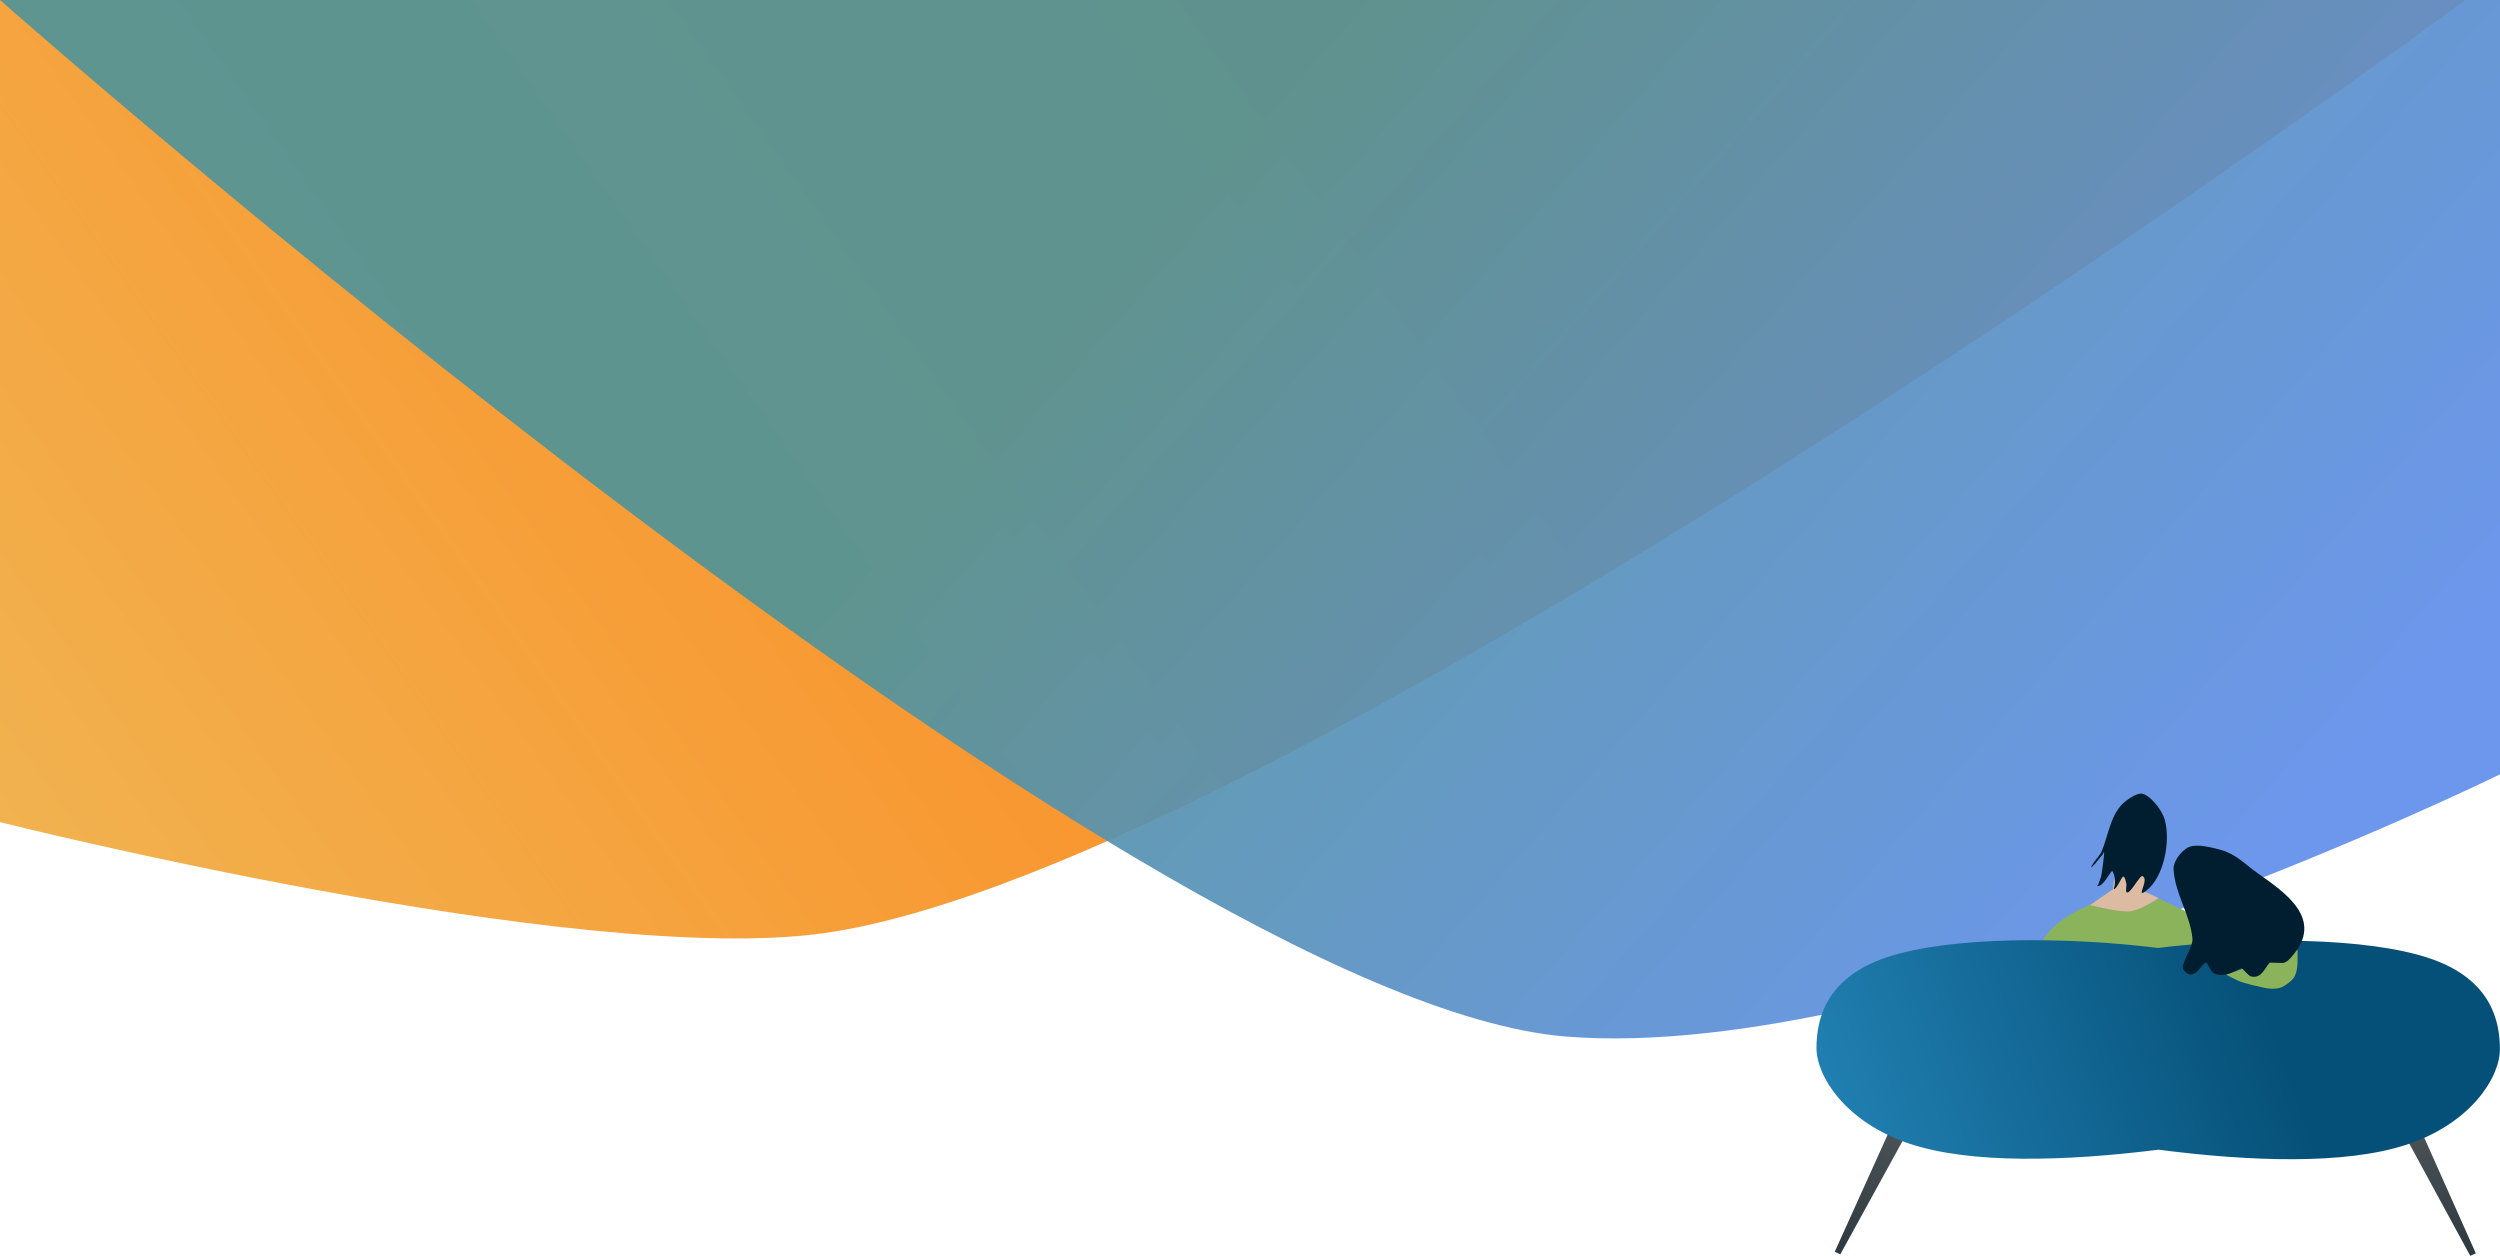 <?xml version="1.0" encoding="UTF-8" standalone="no"?>
<!DOCTYPE svg PUBLIC "-//W3C//DTD SVG 1.1//EN" "http://www.w3.org/Graphics/SVG/1.1/DTD/svg11.dtd">
<svg width="100%" height="100%" viewBox="0 0 2048 1029" version="1.1" xmlns="http://www.w3.org/2000/svg" xmlns:xlink="http://www.w3.org/1999/xlink" xml:space="preserve" xmlns:serif="http://www.serif.com/" style="fill-rule:evenodd;clip-rule:evenodd;stroke-linejoin:round;stroke-miterlimit:2;">
    <g>
        <path d="M675.35,764.392c-200.46,28.459 -675.35,-90.896 -675.35,-90.896l0,-673.496l2019.73,0c0,0 -963.866,710.371 -1344.38,764.392Z" style="fill:url(#_Linear1);"/>
        <path d="M1283.18,849.173c281.609,22.469 764.823,-214.858 764.823,-214.858l0,-634.315l-2048,0c0,0 928.512,820.876 1283.18,849.173Z" style="fill:url(#_Linear2);"/>
    </g>
    <g>
        <path d="M1768.28,735.767c3.138,1.892 20.62,9.472 22.005,10.911c9.791,16.414 10.384,28.669 0.693,36.274c-10.656,-0.025 -22.637,2.466 -33.265,2.884c-10.251,0.403 -20.481,-0.898 -30.764,-0.601c-9.55,0.276 -19.106,1.01 -28.658,0.987c-7.704,-0.019 -15.586,2.005 -23.209,1.351c-1.161,-0.1 -5.933,-0.225 -6.186,-0.978c0.07,-29.245 41.228,-44.195 43.228,-45.538c25.041,6.398 36.525,7.853 56.156,-5.29Z" style="fill:#8ab35c;"/>
        <g>
            <path d="M1507.58,1027.54l-4.567,-2.071l46.269,-102.413l12.711,5.453l-54.413,99.031Z" style="fill:url(#_Linear3);"/>
            <path d="M2023.62,1028.76l4.577,-2.049l-45.781,-102.631l-12.736,5.392l53.94,99.288Z" style="fill:url(#_Linear4);"/>
            <path d="M1768.18,776.614c-75.232,-9.414 -171.469,-9.759 -223.151,7.821c-50.179,17.068 -56.91,51.596 -56.963,74.031c-0.056,23.274 23.788,60.91 76.209,78.437c50.161,16.771 128.086,14.404 203.512,4.983l0,-0.123c75.38,9.781 153.292,12.518 203.533,-4.014c52.504,-17.277 76.527,-54.799 76.582,-78.073c0.054,-22.435 -6.513,-56.995 -56.61,-74.301c-51.598,-17.826 -147.835,-17.94 -223.111,-8.884" style="fill:url(#_Linear5);"/>
        </g>
        <path d="M1768.28,735.767c-1.227,-0.741 -11.693,-5.706 -11.355,-5.099c9.23,-15.429 3.055,-20.568 -12.913,-19.166c-7.586,-2.634 -12.354,1.966 -13.092,16.916l-18.796,13.052c0,0 23.534,6.008 32.894,5.058c8.5,-0.864 23.262,-10.761 23.262,-10.761Z" style="fill:#ddbba2;"/>
        <path d="M1754.04,650.132c-3.246,-0.007 -7.874,2.4 -12.591,6.05c-12.5,9.675 -14.157,27.95 -19.895,41.629c-1.245,2.968 -8.359,10.094 -8.366,12.83c0,0.207 2.944,-2.867 3.133,-3.118c2.025,-2.687 4.268,-4.97 6.27,-7.626c0.147,-0.195 0.69,-2.091 1.046,-1.734c0.479,0.481 -1.932,18.69 -2.479,20.138c-0.738,1.954 -1.324,3.978 -2.098,5.899c-0.233,0.578 -1.322,1.733 -0.699,1.735c4.641,0.011 9.166,-9.815 11.838,-12.475c0.342,-0.34 1.649,3.073 1.729,3.477c0.478,2.419 0.95,6.216 0.326,8.684c-0.079,0.313 -0.859,2.776 -0.701,2.776c2.417,0.006 5.934,-8.677 7.317,-10.054c1.775,-1.766 3.112,5.717 3.111,6.259c-0.002,0.883 -0.667,5.596 -0.015,6.251c2.732,2.745 10.959,-14.308 13.229,-13.166c5.959,2.998 -6.365,18.964 2.75,12.162c14.938,-11.148 20.318,-41.011 15.42,-58.31c-2.618,-9.244 -13.422,-21.393 -19.325,-21.407Z" style="fill:#001e2f;"/>
        <path d="M1823.79,798.269c-0.57,0.163 10.355,5.731 13.158,6.438c4.134,1.044 6.377,1.948 10.432,2.804c3.994,0.843 9.717,2.454 13.867,2.464c4.224,0.01 7.131,-0.506 10.077,-2.407c7.372,-4.758 8.427,-6.972 9.578,-10.689c1.688,-5.455 1.241,-11.256 1.259,-18.806l-58.371,20.196Z" style="fill:#8ab35c;"/>
        <path d="M1791.17,694.959c-6.717,4.529 -10.873,12.352 -10.611,16.885c1.21,20.892 13.523,36.811 15.493,56.994c0.733,7.512 -10.539,21.416 -7.354,25.683c8.381,11.231 15.46,-5.868 18.073,-5.861c0.116,0 0.244,-0.051 0.347,0.001c2.783,1.399 2.943,7.412 7.272,9.047c7.924,2.993 15.23,-1.499 21.892,-4.81c0.162,-0.081 5.906,6.53 7.624,6.964c8.863,2.238 11.526,-7.314 15.308,-11.077c0.593,-0.591 9.143,0.305 11.127,0.026c3.233,-0.454 5.595,-3.511 7.641,-5.886c25.875,-30.043 -5.631,-51.482 -28.318,-67.444c-10.152,-7.142 -17.688,-15.737 -30.17,-19.173c-12.815,-3.528 -22.578,-5.222 -28.324,-1.349Z" style="fill:#001e2f;"/>
    </g>
    <defs>
        <linearGradient id="_Linear1" x1="0" y1="0" x2="1" y2="0.009" gradientUnits="userSpaceOnUse" gradientTransform="matrix(1113.96,-807.045,799.66,1124.25,36.544,860.179)"><stop offset="0" style="stop-color:#f0b552;stop-opacity:1"/><stop offset="1" style="stop-color:#ff8118;stop-opacity:1"/></linearGradient>
        <linearGradient id="_Linear2" x1="0" y1="0" x2="1" y2="0.039" gradientUnits="userSpaceOnUse" gradientTransform="matrix(-813.045,-609.002,634.531,-781.993,1723.2,848.951)"><stop offset="0" style="stop-color:#608eeb;stop-opacity:0.92"/><stop offset="1" style="stop-color:#529498;stop-opacity:0.92"/></linearGradient>
        <linearGradient id="_Linear3" x1="0" y1="0" x2="1" y2="-0.062" gradientUnits="userSpaceOnUse" gradientTransform="matrix(138.885,-242.332,216.478,108.965,1499.27,1034.43)"><stop offset="0" style="stop-color:#2a373e;stop-opacity:1"/><stop offset="1" style="stop-color:#767676;stop-opacity:1"/></linearGradient>
        <linearGradient id="_Linear4" x1="0" y1="0" x2="1" y2="-0.062" gradientUnits="userSpaceOnUse" gradientTransform="matrix(-137.73,-242.991,-216.995,107.933,2031.9,1035.69)"><stop offset="0" style="stop-color:#2a373e;stop-opacity:1"/><stop offset="1" style="stop-color:#767676;stop-opacity:1"/></linearGradient>
        <linearGradient id="_Linear5" x1="0" y1="0" x2="1" y2="-0.05" gradientUnits="userSpaceOnUse" gradientTransform="matrix(395.214,-98.96,108.443,361.26,1464.71,936.816)"><stop offset="0" style="stop-color:#2485b8;stop-opacity:1"/><stop offset="1" style="stop-color:#055078;stop-opacity:1"/></linearGradient>
    </defs>
</svg>
